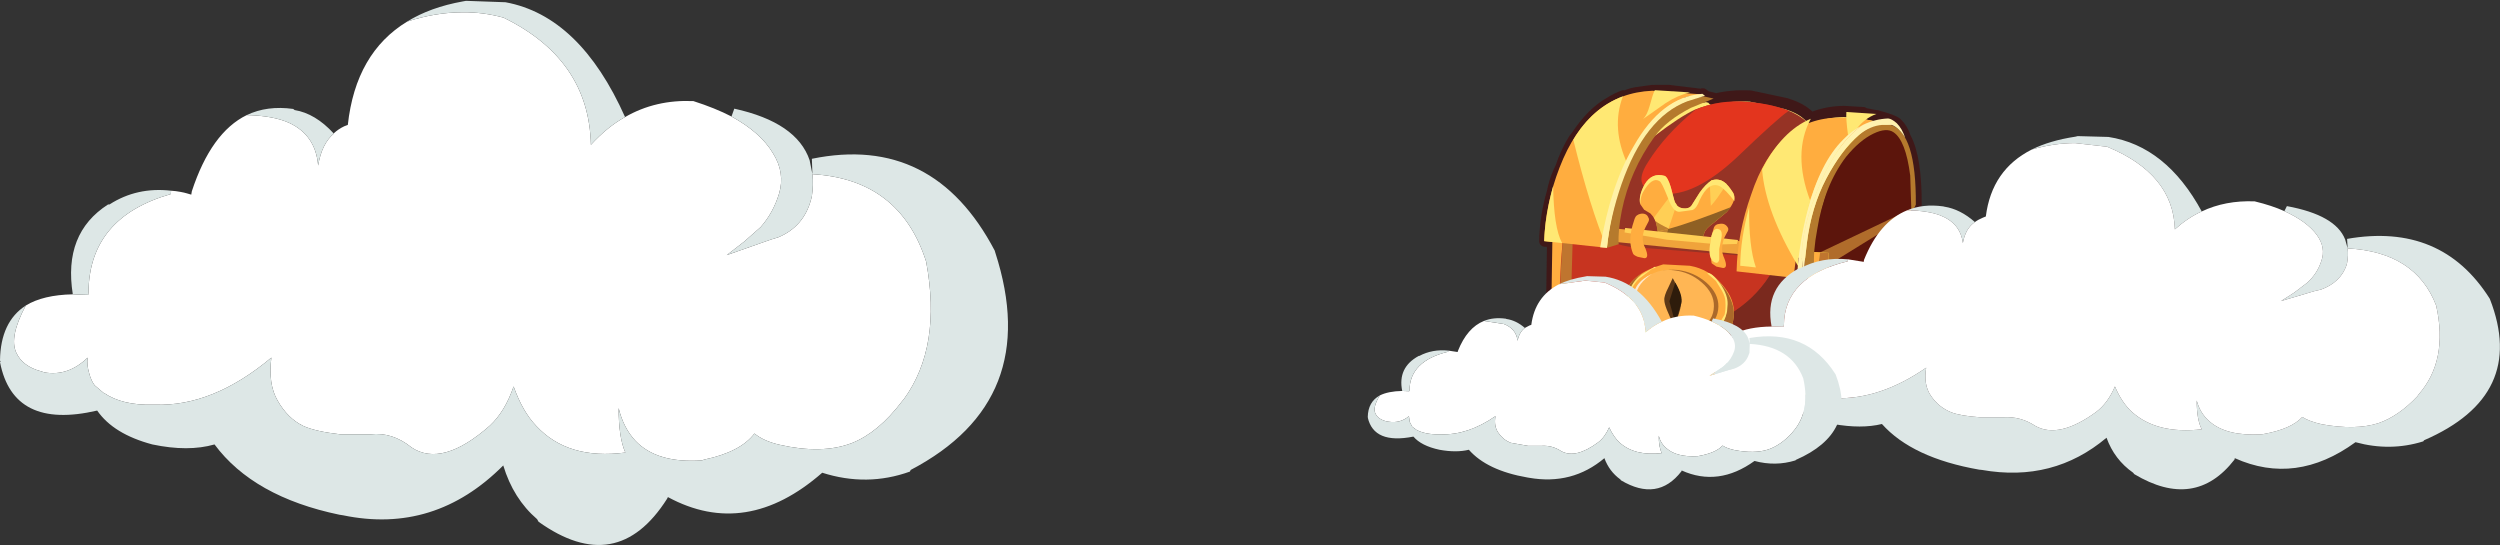 <?xml version="1.0" encoding="UTF-8" standalone="no"?>
<svg xmlns:xlink="http://www.w3.org/1999/xlink" height="97.3px" width="446.35px" xmlns="http://www.w3.org/2000/svg">
  <rect width="100%" height="100%" fill="#333333" stroke="none"/>
  <g transform="matrix(1.0, 0.0, 0.0, 1.0, -116.85, -295.65)">
    <path d="M147.4 329.7 Q149.1 329.8 151.0 330.4 L151.1 329.8 Q154.55 319.3 160.9 316.2 165.65 316.3 168.5 317.6 173.2 319.8 173.65 325.2 174.3 321.3 176.45 319.5 L176.45 319.45 Q177.25 318.7 178.3 318.2 L178.95 317.95 Q180.35 305.1 189.55 299.5 194.65 297.85 199.45 297.85 203.1 297.8 206.75 298.8 222.0 306.25 222.35 321.5 225.35 318.25 228.45 316.55 233.9 313.4 240.65 313.7 244.55 314.95 247.45 316.45 252.65 319.3 254.85 323.0 257.05 326.5 255.95 330.2 254.9 333.65 252.65 336.2 L249.7 338.8 246.6 341.2 254.4 338.45 255.85 338.0 Q260.35 336.1 261.65 331.3 L261.8 330.7 Q262.1 328.7 261.9 326.75 277.5 327.65 282.2 342.35 285.05 357.55 278.2 366.95 L277.9 367.3 Q273.65 372.9 268.95 374.75 263.65 376.8 256.0 375.05 253.2 374.4 251.55 373.05 249.05 376.35 242.6 377.7 L242.15 377.85 Q234.15 378.4 230.3 374.35 228.15 372.05 227.3 368.5 227.3 373.8 228.5 376.45 218.25 377.8 212.6 371.7 210.15 369.15 208.55 364.65 207.0 369.15 204.3 371.65 195.8 379.15 190.35 375.55 186.9 372.75 183.0 373.2 L177.65 373.2 Q173.2 372.7 171.0 371.7 168.2 370.35 166.4 367.15 164.7 364.2 165.3 359.5 154.85 368.25 144.55 367.9 L144.25 367.9 144.15 367.9 Q138.7 368.05 135.4 365.8 L135.4 365.85 135.35 365.8 133.75 364.45 Q133.15 363.65 132.8 362.4 132.3 360.7 132.5 359.5 129.05 362.85 124.85 362.15 L124.2 361.95 Q120.85 361.05 119.75 358.6 118.45 355.8 121.45 350.2 124.55 348.3 129.85 348.2 L132.6 348.3 132.65 347.8 Q132.8 334.45 147.35 330.3 L147.4 329.7" fill="#ffffff" fill-rule="evenodd" stroke="none"/>
    <path d="M160.9 316.2 Q164.55 314.45 169.2 315.1 L169.45 315.3 Q173.15 315.9 176.45 319.5 174.3 321.3 173.65 325.2 173.2 319.8 168.5 317.6 165.65 316.3 160.9 316.2 M189.55 299.5 Q193.65 296.95 199.5 295.9 L200.05 295.8 207.1 296.05 Q220.4 298.5 228.45 316.55 225.35 318.25 222.35 321.5 222.0 306.25 206.75 298.8 203.1 297.8 199.45 297.85 194.65 297.85 189.55 299.5 M247.45 316.45 L247.95 315.05 Q259.1 317.5 261.4 324.25 L261.9 326.75 261.8 324.0 Q283.5 319.55 294.45 340.4 L294.55 340.75 Q303.1 367.15 279.45 379.55 L279.3 379.85 Q271.65 382.6 263.65 380.05 250.05 391.95 236.1 384.4 L235.95 384.7 Q227.0 398.8 213.0 388.8 L212.75 388.35 Q208.5 384.7 206.7 378.75 194.45 391.05 178.1 387.65 L177.45 387.55 Q162.1 384.35 155.15 375.0 150.45 376.35 144.05 375.0 137.1 373.15 134.2 368.95 119.2 372.45 116.85 360.3 L116.95 360.25 116.85 360.0 Q116.95 353.1 121.45 350.2 118.45 355.8 119.75 358.6 120.85 361.05 124.2 361.95 L124.85 362.15 Q129.05 362.85 132.5 359.5 132.3 360.7 132.8 362.4 133.15 363.65 133.75 364.45 L135.35 365.8 135.4 365.85 135.4 365.8 Q138.7 368.05 144.15 367.9 L144.25 367.9 144.55 367.9 Q154.85 368.25 165.3 359.5 164.7 364.2 166.4 367.15 168.2 370.35 171.0 371.7 173.2 372.7 177.65 373.2 L183.0 373.2 Q186.9 372.75 190.35 375.55 195.8 379.15 204.3 371.65 207.0 369.15 208.55 364.65 210.15 369.15 212.6 371.7 218.25 377.8 228.5 376.45 227.3 373.8 227.3 368.5 228.15 372.05 230.3 374.35 234.15 378.4 242.15 377.85 L242.6 377.7 Q249.05 376.35 251.55 373.05 253.2 374.4 256.0 375.05 263.65 376.8 268.95 374.75 273.65 372.9 277.9 367.3 L278.2 366.95 Q285.05 357.55 282.2 342.35 277.5 327.65 261.9 326.75 262.1 328.7 261.8 330.7 L261.65 331.3 Q260.35 336.1 255.85 338.0 L254.4 338.45 246.6 341.2 249.7 338.8 252.65 336.2 Q254.9 333.65 255.95 330.2 257.05 326.5 254.85 323.0 252.65 319.3 247.45 316.45 M129.85 348.2 Q128.1 337.3 136.15 332.15 L136.4 332.15 Q141.3 329.0 147.4 329.7 L147.35 330.3 Q132.8 334.45 132.65 347.8 L132.6 348.3 129.85 348.2" fill="#dde7e6" fill-rule="evenodd" stroke="none"/>
    <path d="M393.65 361.55 L393.0 357.3 393.45 356.7 393.8 356.5 394.05 338.8 392.65 338.7 Q392.75 334.25 394.0 330.0 L394.25 328.9 394.25 328.95 Q394.65 327.25 395.5 325.6 396.45 322.8 397.8 320.6 L398.45 319.75 Q401.1 315.75 404.3 313.95 405.4 313.25 406.7 312.75 L406.7 312.95 Q408.1 312.25 409.75 312.1 L411.9 311.8 412.4 311.85 412.35 311.8 414.8 311.8 415.6 311.9 420.55 312.5 420.85 312.4 421.4 312.8 421.2 312.8 422.85 313.2 422.7 313.45 Q425.8 312.6 429.4 312.8 L429.85 312.9 430.05 312.95 430.35 313.0 435.75 314.15 436.75 314.5 Q438.9 315.3 440.2 316.75 442.8 315.6 446.05 315.55 L449.5 315.75 451.05 316.0 451.35 316.15 449.7 315.9 451.45 316.25 452.05 316.6 451.9 316.3 451.85 316.15 453.2 316.4 451.9 316.3 Q454.9 317.1 455.5 317.65 456.55 318.65 457.05 320.25 459.0 323.8 458.95 332.25 458.65 333.05 458.2 333.1 L458.15 332.7 458.1 333.0 458.15 333.8 457.8 334.15 457.85 335.2 457.75 353.7 458.3 353.85 458.35 354.35 458.35 358.8 443.1 368.35 442.55 368.9 442.55 369.15 394.3 362.2 Q393.5 361.9 393.65 361.55 M458.25 330.6 L458.15 332.55 458.15 332.7 458.15 332.55 458.25 330.6 M454.6 318.0 L454.5 318.0 455.35 318.55 454.6 318.0 M393.6 362.95 L394.3 362.2 Q394.55 363.65 394.0 363.35 L393.7 363.15 393.6 362.95 M421.2 312.8 L421.1 312.85 Q421.0 312.85 421.05 312.95 L421.2 312.8 421.05 312.95 Q421.0 312.85 421.1 312.85 L421.2 312.8 M405.95 336.6 L406.1 336.7 406.1 336.05 Q405.95 336.25 405.95 336.6" fill="#ffe873" fill-rule="evenodd" stroke="none"/>
    <path d="M421.2 312.8 L421.4 312.8 420.85 312.4 420.55 312.5 415.6 311.9 414.8 311.8 412.35 311.8 412.4 311.85 411.9 311.8 409.75 312.1 Q408.1 312.25 406.7 312.95 L406.7 312.75 Q405.4 313.25 404.3 313.95 401.1 315.75 398.45 319.75 L397.8 320.6 Q396.45 322.8 395.5 325.6 394.65 327.25 394.25 328.95 L394.25 328.9 394.0 330.0 Q392.75 334.25 392.65 338.7 L394.05 338.8 393.8 356.5 393.45 356.7 393.0 357.3 393.65 361.55 M394.3 362.2 L442.55 369.15 442.55 368.9 443.1 368.35 458.35 358.8 458.35 354.35 458.3 353.85 457.75 353.7 457.85 335.2 457.8 334.15 458.15 333.8 458.1 333.0 458.15 332.7 458.15 332.55 458.25 330.6 M451.45 316.25 L449.7 315.9 M449.5 315.75 L446.05 315.55 Q442.8 315.6 440.2 316.75 438.9 315.3 436.75 314.5 L435.75 314.15 430.35 313.0 430.05 312.95 429.85 312.9 429.4 312.8 Q425.8 312.6 422.7 313.45 L422.85 313.2 421.2 312.8 421.05 312.95 Q421.0 312.85 421.1 312.85 L421.2 312.8 M451.9 316.3 Q454.9 317.1 455.5 317.65 456.55 318.65 457.05 320.25 459.0 323.8 458.95 332.25 458.65 333.05 458.2 333.1 L458.15 332.7 M451.9 316.3 L451.45 316.25" fill="none" stroke="#3f1818" stroke-linecap="round" stroke-linejoin="round" stroke-width="2.0"/>
    <path d="M456.25 358.75 L441.65 368.5 441.9 333.0 456.9 325.6 456.25 358.75" fill="#5c150c" fill-rule="evenodd" stroke="none"/>
    <path d="M442.05 342.15 L441.7 366.6 395.0 361.7 394.9 337.05 442.05 342.15" fill="#963325" fill-rule="evenodd" stroke="none"/>
    <path d="M434.65 341.3 L442.05 342.15 441.7 366.6 395.0 361.7 394.9 356.4 Q411.6 356.6 418.95 354.55 430.4 351.35 434.65 341.3" fill="#7a291e" fill-rule="evenodd" stroke="none"/>
    <path d="M434.65 341.3 Q430.4 351.35 418.95 354.55 411.6 356.6 394.9 356.4 L394.9 337.05 434.65 341.3" fill="#c73420" fill-rule="evenodd" stroke="none"/>
    <path d="M457.05 334.1 Q457.35 333.95 457.3 334.15 L456.65 359.25 456.45 359.45 456.15 358.85 456.5 334.4 Q456.85 334.1 457.05 334.1" fill="#de9b43" fill-rule="evenodd" stroke="none"/>
    <path d="M457.05 343.9 L456.95 350.45 456.25 352.2 456.35 346.45 457.05 343.9" fill="#edd55f" fill-rule="evenodd" stroke="none"/>
    <path d="M457.65 333.65 Q457.8 333.45 457.75 335.2 L457.6 358.8 456.85 358.85 Q456.7 358.6 456.7 356.25 L457.2 334.15 Q457.25 333.6 457.65 333.65" fill="#a36428" fill-rule="evenodd" stroke="none"/>
    <path d="M458.2 353.9 L457.45 354.5 457.45 353.6 458.2 353.9" fill="#995e25" fill-rule="evenodd" stroke="none"/>
    <path d="M458.0 333.45 L440.2 342.5 Q440.75 335.85 443.45 328.3 444.35 325.3 447.1 322.35 449.9 319.15 452.9 318.6 456.8 317.65 457.75 325.45 458.3 329.4 458.0 333.45" fill="#5c150c" fill-rule="evenodd" stroke="none"/>
    <path d="M458.1 333.8 L441.1 344.3 439.85 341.65 458.0 333.0 458.1 333.8" fill="#b06c2b" fill-rule="evenodd" stroke="none"/>
    <path d="M443.35 340.8 L442.45 369.1 439.25 368.75 439.7 340.6 443.35 340.8" fill="#ffd53f" fill-rule="evenodd" stroke="none"/>
    <path d="M439.7 340.6 L441.8 340.75 Q440.9 346.65 440.75 356.05 L440.45 367.7 Q440.25 368.1 439.8 367.95 L439.15 367.2 439.3 365.75 439.7 340.6" fill="#ffad3f" fill-rule="evenodd" stroke="none"/>
    <path d="M439.45 354.9 L440.8 352.4 440.7 358.85 439.35 360.55 439.45 354.9" fill="#ffe873" fill-rule="evenodd" stroke="none"/>
    <path d="M440.75 356.6 Q440.9 346.85 441.8 340.75 L443.35 340.8 442.5 366.0 Q442.7 367.05 442.35 367.45 L441.55 367.55 Q441.0 367.5 440.8 367.3 440.3 366.85 440.6 364.7 L440.75 356.6" fill="#bf752f" fill-rule="evenodd" stroke="none"/>
    <path d="M394.05 336.05 L396.15 336.15 Q395.4 341.65 395.25 350.15 L395.0 361.05 394.5 361.95 Q394.05 362.35 393.65 361.75 L394.05 336.05" fill="#ffad3f" fill-rule="evenodd" stroke="none"/>
    <path d="M393.8 350.35 L395.3 347.85 395.2 354.25 393.7 356.1 393.8 350.35" fill="#ffe873" fill-rule="evenodd" stroke="none"/>
    <path d="M396.15 336.15 L397.7 336.35 397.0 360.8 Q396.95 362.35 396.35 362.6 L395.25 362.45 Q394.8 362.0 395.0 361.25 L395.05 356.95 Q395.5 340.55 396.15 336.15" fill="#bf752f" fill-rule="evenodd" stroke="none"/>
    <path d="M405.5 338.95 Q405.4 334.35 406.0 331.05 407.2 324.9 412.3 319.9 416.75 316.5 419.4 315.25 423.7 313.5 428.9 313.85 437.3 314.6 440.15 318.2 441.5 320.0 441.3 321.65 L434.1 341.8 407.7 339.7 Q405.4 339.3 405.5 338.95" fill="#963325" fill-rule="evenodd" stroke="none"/>
    <path d="M413.65 330.25 Q407.85 329.6 411.05 324.65 414.15 319.65 419.55 315.25 423.7 313.4 428.9 313.85 433.2 314.2 436.2 315.45 434.35 316.65 426.95 323.75 419.4 330.8 413.65 330.25" fill="#e3351e" fill-rule="evenodd" stroke="none"/>
    <path d="M396.95 335.6 L436.35 339.6 Q437.45 339.7 437.6 340.0 437.8 340.4 437.6 341.2 L437.4 341.35 Q437.4 341.9 436.75 342.1 L434.65 341.75 395.65 337.9 Q393.9 337.75 393.65 337.35 393.25 336.75 393.95 335.85 394.25 335.3 395.25 335.45 L396.95 335.6" fill="#f0a33b" fill-rule="evenodd" stroke="none"/>
    <path d="M403.75 339.9 Q404.2 333.85 406.5 327.35 411.25 314.45 421.05 312.85 L422.8 313.25 418.75 314.9 Q414.3 317.2 412.25 320.05 407.85 326.15 406.4 333.3 405.7 336.85 405.85 339.25 L403.75 339.9" fill="#b57a2d" fill-rule="evenodd" stroke="none"/>
    <path d="M420.7 312.5 L418.05 312.95 Q410.55 315.35 406.4 327.9 404.3 334.05 403.75 339.9 L392.55 338.7 Q392.75 332.15 395.3 325.55 400.4 312.35 411.85 311.85 L420.7 312.5" fill="#ffad3f" fill-rule="evenodd" stroke="none"/>
    <path d="M418.6 312.15 Q416.4 312.65 414.25 314.05 L410.2 316.9 Q410.9 316.25 411.35 314.65 411.95 312.4 412.3 311.75 L418.6 312.15" fill="#ffe873" fill-rule="evenodd" stroke="none"/>
    <path d="M407.45 325.0 Q404.5 332.25 403.75 339.9 400.75 332.8 397.75 320.6 401.15 314.9 406.6 312.85 404.45 318.55 407.45 325.0" fill="#ffe873" fill-rule="evenodd" stroke="none"/>
    <path d="M392.55 338.7 Q392.7 334.25 394.15 328.85 394.25 336.3 395.75 339.05 L392.55 338.7" fill="#ffe873" fill-rule="evenodd" stroke="none"/>
    <path d="M402.55 339.8 Q404.35 328.85 408.5 321.8 413.5 312.9 420.8 312.4 L421.25 312.75 418.05 313.75 Q410.5 316.65 406.35 328.55 404.3 334.5 403.75 339.9 L402.55 339.8" fill="#fff1a6" fill-rule="evenodd" stroke="none"/>
    <path d="M420.3 330.05 Q421.35 328.55 422.45 327.85 423.8 327.45 424.75 328.25 425.35 328.6 426.3 330.1 427.05 331.25 425.15 333.5 L422.8 335.45 Q421.3 336.5 421.1 337.35 420.85 338.55 418.95 338.6 L416.2 338.4 413.65 338.0 413.1 337.85 412.65 336.0 Q412.5 334.75 411.5 333.75 L410.4 333.1 409.7 332.1 Q409.35 330.65 410.5 328.55 411.8 326.4 414.05 327.05 414.6 327.25 415.15 329.05 L415.85 331.7 Q416.3 332.75 417.4 332.85 418.4 332.95 418.85 332.35 L420.3 330.05" fill="#ffad3f" fill-rule="evenodd" stroke="none"/>
    <path d="M416.2 332.15 L414.75 336.45 Q413.0 335.75 412.4 335.1 L412.15 334.5 415.3 330.3 415.85 331.7 416.2 332.15" fill="#ffcf55" fill-rule="evenodd" stroke="none"/>
    <path d="M412.4 335.1 Q412.9 335.55 414.75 336.45 L414.65 336.55 412.75 337.0 412.65 336.0 412.4 335.1" fill="#bf8130" fill-rule="evenodd" stroke="none"/>
    <path d="M414.2 338.15 L413.1 337.85 Q412.75 337.45 412.75 337.0 L414.65 336.55 414.2 338.15" fill="#bf8130" fill-rule="evenodd" stroke="none"/>
    <path d="M414.65 336.55 Q418.7 335.45 425.95 332.6 L425.15 333.5 422.8 335.45 Q421.3 336.5 421.1 337.35 420.85 338.55 418.95 338.6 L416.2 338.4 414.2 338.15 414.65 336.55" fill="#8f6024" fill-rule="evenodd" stroke="none"/>
    <path d="M422.45 327.85 Q424.0 327.45 425.1 328.5 423.3 331.4 422.3 332.4 L422.1 328.15 422.45 327.85" fill="#ffcf55" fill-rule="evenodd" stroke="none"/>
    <path d="M415.15 329.05 L415.85 331.7 Q416.3 332.75 417.4 332.85 418.4 332.95 418.85 332.35 L420.3 330.05 Q421.35 328.55 422.45 327.85 423.8 327.45 424.75 328.25 425.35 328.6 426.3 330.1 426.6 330.85 426.5 331.55 424.9 329.45 423.9 328.9 421.9 327.95 420.3 331.4 419.75 332.9 419.0 333.15 L416.8 333.45 Q415.6 333.65 414.65 331.0 413.5 328.1 413.15 328.0 411.8 327.15 410.2 329.95 409.75 330.7 409.7 332.1 409.35 330.65 410.5 328.55 411.8 326.4 414.05 327.05 414.6 327.25 415.15 329.05" fill="#ffe873" fill-rule="evenodd" stroke="none"/>
    <path d="M445.35 316.65 L448.8 316.75 452.75 317.55 Q453.55 318.0 454.3 318.25 L453.9 318.1 Q452.0 317.55 449.6 318.85 447.2 320.15 444.45 322.95 441.75 325.75 439.6 332.75 437.55 339.7 437.1 345.25 L426.9 344.1 Q427.05 337.25 429.5 330.4 434.1 316.6 445.35 316.65" fill="#ffad3f" fill-rule="evenodd" stroke="none"/>
    <path d="M427.55 343.1 Q427.6 338.2 429.15 332.6 429.05 339.7 430.35 343.4 L427.55 343.1" fill="#ffe873" fill-rule="evenodd" stroke="none"/>
    <path d="M440.15 316.85 Q436.85 323.0 440.05 331.5 438.2 337.6 437.85 343.1 432.05 333.45 431.45 325.9 434.95 319.05 440.15 316.85" fill="#ffe873" fill-rule="evenodd" stroke="none"/>
    <path d="M446.5 315.65 L451.85 316.0 Q449.7 316.8 448.35 318.65 L446.8 319.8 Q446.4 316.85 446.5 315.65" fill="#ffe873" fill-rule="evenodd" stroke="none"/>
    <path d="M457.9 327.0 Q457.1 320.7 454.9 319.25 453.65 318.4 451.35 319.5 448.85 320.7 446.45 323.65 442.55 328.75 441.3 336.6 440.55 340.5 440.75 343.45 L438.85 344.35 439.45 339.05 Q440.25 332.6 442.9 327.55 445.4 322.75 448.8 319.7 451.7 317.1 454.4 317.95 459.0 319.35 458.9 332.2 458.55 333.1 458.1 333.15 L457.9 327.0" fill="#b57a2d" fill-rule="evenodd" stroke="none"/>
    <path d="M449.45 317.95 Q444.65 321.15 441.15 330.05 437.7 338.75 438.85 344.35 L437.75 344.2 Q438.15 338.7 439.55 333.3 441.8 324.65 445.95 320.55 447.35 319.05 449.45 317.95" fill="#fff2b0" fill-rule="evenodd" stroke="none"/>
    <path d="M453.95 316.8 Q454.6 316.85 455.5 317.65 456.45 318.6 457.0 320.25 455.9 318.45 454.6 317.95 L452.9 317.95 Q450.8 318.1 448.8 319.7 445.75 322.2 442.9 327.55 440.25 332.6 439.45 339.05 L438.85 344.35 Q437.7 338.75 441.15 330.05 444.65 321.15 449.45 317.95 451.6 316.9 453.95 316.8" fill="#fff2b0" fill-rule="evenodd" stroke="none"/>
    <path d="M423.85 339.3 L414.45 338.45 406.9 337.15 407.0 336.35 427.15 338.5 426.95 339.2 423.85 339.3" fill="#ffcf55" fill-rule="evenodd" stroke="none"/>
    <path d="M411.1 335.35 L410.65 336.2 Q409.65 338.2 410.6 339.95 411.35 341.75 410.45 341.75 L409.25 341.5 Q408.5 341.2 408.4 340.9 408.05 340.05 407.95 339.05 407.8 337.25 408.7 334.7 408.95 333.95 409.85 333.8 410.85 333.7 411.15 334.5 411.4 334.85 411.1 335.35" fill="#ffad3f" fill-rule="evenodd" stroke="none"/>
    <path d="M422.8 336.45 Q423.0 335.65 424.0 335.6 424.9 335.5 425.35 336.3 425.55 336.65 425.2 337.15 L424.75 338.0 Q423.9 340.15 424.7 341.75 425.4 343.5 424.5 343.5 L423.3 343.25 422.45 342.65 422.15 340.85 Q421.95 339.0 422.8 336.45" fill="#ffad3f" fill-rule="evenodd" stroke="none"/>
    <path d="M422.45 342.1 L422.6 342.1 Q421.8 341.45 422.2 339.05 422.55 335.9 423.9 336.65 424.4 337.0 424.2 338.15 L423.8 340.1 423.8 342.0 Q423.55 343.1 422.45 342.1" fill="#ffe873" fill-rule="evenodd" stroke="none"/>
    <path d="M442.75 362.6 L442.65 368.05 Q442.35 369.2 440.65 369.05 L395.15 363.15 393.25 362.15 393.05 362.05 392.7 361.35 392.45 357.3 392.9 356.8 Q393.45 356.35 394.45 356.3 396.0 356.35 397.1 357.5 L438.2 362.0 Q438.55 361.95 438.75 361.7 L440.45 361.5 Q441.85 361.5 442.75 362.6" fill="#b57a2d" fill-rule="evenodd" stroke="none"/>
    <path d="M392.7 361.75 L392.45 357.3 392.9 356.8 Q393.45 356.35 394.45 356.3 L392.7 361.75" fill="#ffe873" fill-rule="evenodd" stroke="none"/>
    <path d="M442.2 363.1 Q442.85 363.15 442.95 363.55 443.15 364.35 442.95 366.1 L442.35 368.45 Q441.9 369.15 440.65 369.05 L438.55 368.7 398.0 363.7 Q394.6 363.3 393.5 362.55 392.35 361.7 392.75 360.2 392.95 358.6 393.7 357.75 394.35 357.0 395.85 358.35 L438.65 362.85 441.1 362.95 442.2 363.1" fill="#ffe873" fill-rule="evenodd" stroke="none"/>
    <path d="M404.45 364.4 L397.35 363.25 397.2 359.5 400.15 359.0 404.45 364.4" fill="#ffad3f" fill-rule="evenodd" stroke="none"/>
    <path d="M422.95 366.55 L421.35 361.35 426.75 361.85 430.6 367.45 422.95 366.55" fill="#ffad3f" fill-rule="evenodd" stroke="none"/>
    <path d="M430.25 362.0 L432.45 362.15 437.9 368.4 434.8 368.1 432.75 365.05 Q430.6 362.05 430.25 362.0" fill="#ffad3f" fill-rule="evenodd" stroke="none"/>
    <path d="M441.0 363.65 L394.35 358.5 394.35 357.7 441.0 362.85 441.0 363.65" fill="#fff2b0" fill-rule="evenodd" stroke="none"/>
    <path d="M442.1 368.9 L440.9 368.75 441.0 362.85 442.2 363.0 442.1 368.9" fill="#fff2b0" fill-rule="evenodd" stroke="none"/>
    <path d="M458.3 354.35 L458.25 358.8 441.8 369.05 441.9 363.3 458.3 354.35" fill="#b06c2b" fill-rule="evenodd" stroke="none"/>
    <path d="M447.35 360.25 L449.35 359.2 Q450.6 360.05 453.8 361.5 L450.4 363.7 Q449.1 361.75 447.35 360.25" fill="#f0aa4d" fill-rule="evenodd" stroke="none"/>
    <path d="M455.4 358.9 L454.05 356.5 Q455.65 355.85 457.2 355.0 L457.1 359.3 Q456.1 360.2 455.4 358.9" fill="#f0aa4d" fill-rule="evenodd" stroke="none"/>
    <path d="M458.3 354.35 L458.25 358.8 453.8 361.5 Q450.6 360.05 449.35 359.2 L454.05 356.5 455.4 358.9 Q456.1 360.2 457.1 359.3 L457.2 355.0 458.3 354.35" fill="#b06c2b" fill-rule="evenodd" stroke="none"/>
    <path d="M447.35 360.25 Q449.1 361.75 450.4 363.7 L441.8 369.05 441.9 363.3 447.35 360.25" fill="#b06c2b" fill-rule="evenodd" stroke="none"/>
    <path d="M458.2 353.9 L458.3 354.35 441.9 363.3 441.9 361.85 458.2 353.9" fill="#f0aa4d" fill-rule="evenodd" stroke="none"/>
    <path d="M414.95 346.35 L416.0 348.8 Q416.25 349.25 416.1 349.35 L415.9 350.0 415.6 352.4 415.25 351.5 414.1 349.45 Q414.0 349.25 414.6 348.3 L414.95 346.35" fill="#b57a2d" fill-rule="evenodd" stroke="none"/>
    <path d="M421.9 349.8 Q421.9 351.9 419.85 353.3 417.85 354.65 415.2 354.35 412.5 354.05 410.55 352.55 408.55 350.85 408.6 348.85 408.65 346.65 410.65 345.25 412.65 343.65 415.35 343.95 418.0 344.25 419.95 346.0 421.95 347.7 421.9 349.8" fill="#ffb654" fill-rule="evenodd" stroke="none"/>
    <path d="M413.8 342.85 L418.55 343.1 Q422.0 343.7 424.35 346.5 426.7 349.2 426.4 352.05 425.85 358.55 416.7 357.5 411.25 356.9 408.6 354.0 406.1 351.15 407.05 347.95 408.1 344.5 413.8 342.85" fill="#ffad3f" fill-rule="evenodd" stroke="none"/>
    <path d="M422.65 345.0 Q424.45 346.4 425.45 348.25 426.55 350.3 426.4 352.05 425.85 358.55 416.7 357.5 411.35 356.95 408.6 354.0 406.2 351.25 407.05 347.95 407.75 345.75 410.35 344.2 408.3 345.65 407.8 347.9 407.35 349.85 408.2 351.75 410.35 356.35 417.45 356.5 420.65 356.5 422.95 354.75 425.75 352.65 425.05 349.1 424.7 347.45 423.9 346.45 L422.65 345.0" fill="#ab692a" fill-rule="evenodd" stroke="none"/>
    <path d="M409.0 353.0 Q410.7 355.55 415.35 356.05 L420.55 355.75 Q422.6 354.85 423.5 353.95 L424.75 351.85 Q425.0 350.9 424.9 349.45 424.9 348.65 424.25 347.5 L423.2 345.8 421.65 344.45 Q422.4 344.1 424.15 346.55 425.35 348.4 425.3 349.95 L425.2 351.25 Q424.5 354.7 420.8 356.3 L415.35 356.7 Q410.9 356.25 408.85 353.35 407.45 351.2 407.5 349.1 407.55 346.55 409.95 344.7 L412.35 343.25 412.45 343.45 411.8 343.65 409.5 345.4 Q407.75 347.1 407.7 349.3 407.65 351.1 409.0 353.0" fill="#ffe873" fill-rule="evenodd" stroke="none"/>
    <path d="M423.65 350.4 Q423.6 352.85 421.4 354.3 419.1 355.8 416.15 355.45 413.05 355.1 411.1 353.45 408.85 351.65 408.9 349.35 408.95 346.9 411.2 345.3 413.35 343.55 416.35 343.85 419.3 344.2 421.5 346.1 423.7 348.05 423.65 350.4" fill="#ab692a" fill-rule="evenodd" stroke="none"/>
    <path d="M422.85 350.35 Q422.8 352.8 420.6 354.2 418.45 355.6 415.45 355.3 L413.05 354.8 412.25 354.4 Q408.4 352.3 408.9 348.35 409.3 346.2 411.8 344.55 413.65 343.65 415.65 343.9 418.55 344.2 420.7 346.1 422.9 348.0 422.85 350.35" fill="#ffb654" fill-rule="evenodd" stroke="none"/>
    <path d="M408.35 349.3 Q408.4 346.1 411.8 344.55 409.3 346.2 408.9 348.35 408.4 352.3 412.25 354.4 L413.05 354.8 Q408.3 352.95 408.35 349.3" fill="#ffe9cc" fill-rule="evenodd" stroke="none"/>
    <path d="M415.5 345.3 Q417.25 348.45 417.0 349.9 416.8 351.55 415.75 353.75 414.0 350.35 414.0 349.25 413.9 348.55 414.75 346.9 L415.5 345.3" fill="#5c3817" fill-rule="evenodd" stroke="none"/>
    <path d="M415.95 346.1 Q417.4 348.5 417.0 349.9 L415.95 353.35 414.9 349.45 415.95 346.1" fill="#2e1c0b" fill-rule="evenodd" stroke="none"/>
    <path d="M457.35 333.2 Q460.2 332.0 463.8 332.5 L464.0 332.55 Q466.85 333.0 469.45 335.3 467.75 336.45 467.3 339.05 466.85 335.5 463.25 334.1 461.0 333.25 457.35 333.2 M479.6 322.35 Q482.8 320.75 487.4 320.05 L487.8 319.95 493.3 320.1 Q503.6 321.7 509.95 333.4 507.5 334.5 505.15 336.6 504.85 326.7 493.05 321.85 L487.35 321.2 Q483.55 321.2 479.6 322.35 M524.7 333.35 L525.15 332.45 Q533.85 334.05 535.55 338.4 L536.0 340.0 535.9 338.3 Q552.75 335.35 561.35 348.95 L561.4 349.05 Q568.1 366.25 549.65 374.25 L549.5 374.45 Q543.6 376.3 537.4 374.6 526.75 382.35 515.85 377.45 L515.8 377.7 Q508.75 386.8 497.9 380.3 L497.7 380.05 Q494.35 377.7 492.95 373.8 483.45 381.8 470.7 379.55 L470.2 379.5 Q458.25 377.4 452.85 371.35 449.2 372.25 444.15 371.35 438.8 370.15 436.5 367.35 424.8 369.75 423.0 361.8 L423.1 361.8 423.0 361.6 Q423.1 357.15 426.55 355.25 424.25 358.9 425.3 360.7 426.15 362.35 428.7 362.9 L429.25 363.0 Q432.55 363.5 435.2 361.3 435.05 362.1 435.4 363.15 L436.15 364.5 Q436.6 364.95 437.4 365.4 440.05 366.8 444.25 366.75 L444.3 366.75 444.6 366.75 Q452.6 366.95 460.75 361.3 460.25 364.3 461.55 366.25 462.95 368.35 465.2 369.25 466.85 369.9 470.35 370.15 L474.5 370.15 Q477.6 369.95 480.25 371.7 484.45 374.05 491.1 369.2 493.2 367.6 494.45 364.65 495.7 367.6 497.55 369.25 502.0 373.2 509.95 372.3 509.05 370.6 509.05 367.15 509.65 369.45 511.35 370.9 514.35 373.55 520.6 373.2 L520.95 373.15 Q525.95 372.25 527.9 370.1 529.15 370.9 531.4 371.4 537.4 372.5 541.5 371.2 545.1 369.95 548.45 366.4 L548.65 366.1 Q554.0 360.0 551.8 350.2 548.15 340.65 536.0 340.0 536.15 341.25 535.9 342.6 L535.8 343.0 Q534.75 346.05 531.25 347.35 L530.15 347.6 524.1 349.4 Q525.7 348.35 526.45 347.9 L528.75 346.15 Q530.55 344.55 531.3 342.25 532.15 339.9 530.5 337.6 528.75 335.2 524.7 333.35 M433.15 353.95 Q431.8 346.9 438.05 343.55 L438.25 343.55 Q442.1 341.5 446.8 341.95 L446.75 342.3 Q435.4 345.05 435.35 353.75 L435.25 354.0 433.15 353.95" fill="#dde7e6" fill-rule="evenodd" stroke="none"/>
    <path d="M469.45 335.3 Q470.05 334.85 470.9 334.5 L471.4 334.3 Q472.45 325.95 479.6 322.35 483.55 321.2 487.35 321.2 L493.05 321.85 Q504.85 326.7 505.15 336.6 507.5 334.5 509.95 333.4 514.15 331.4 519.4 331.6 522.5 332.35 524.7 333.35 528.75 335.2 530.5 337.6 532.15 339.9 531.3 342.25 530.55 344.55 528.75 346.15 L526.45 347.9 Q525.7 348.35 524.1 349.4 L530.15 347.6 531.25 347.35 Q534.75 346.05 535.8 343.0 L535.9 342.6 Q536.15 341.25 536.0 340.0 548.15 340.65 551.8 350.2 554.0 360.0 548.65 366.1 L548.45 366.4 Q545.1 369.95 541.5 371.2 537.4 372.5 531.4 371.4 529.15 370.9 527.9 370.1 525.95 372.25 520.95 373.15 L520.6 373.2 Q514.35 373.55 511.35 370.9 509.65 369.45 509.05 367.15 509.05 370.6 509.95 372.3 502.0 373.2 497.55 369.25 495.7 367.6 494.45 364.65 493.2 367.6 491.1 369.2 484.45 374.05 480.25 371.7 477.6 369.95 474.5 370.15 L470.35 370.15 Q466.85 369.9 465.2 369.25 462.95 368.35 461.55 366.25 460.25 364.3 460.75 361.3 452.6 366.95 444.6 366.75 L444.3 366.75 444.25 366.75 Q440.05 366.8 437.4 365.4 436.6 364.95 436.15 364.5 L435.4 363.15 Q435.05 362.1 435.2 361.3 432.55 363.5 429.25 363.0 L428.7 362.9 Q426.15 362.35 425.3 360.7 424.25 358.9 426.55 355.25 429.0 354.0 433.15 353.95 L435.25 354.0 435.35 353.75 Q435.4 345.05 446.75 342.3 L446.8 341.95 449.6 342.4 449.65 342.05 Q452.4 335.2 457.35 333.2 461.0 333.25 463.25 334.1 466.85 335.5 467.3 339.05 467.75 336.45 469.45 335.3" fill="#ffffff" fill-rule="evenodd" stroke="none"/>
    <path d="M413.55 353.1 Q416.05 351.85 419.25 352.0 421.1 352.45 422.45 353.05 424.9 354.15 425.95 355.6 426.95 357.0 426.45 358.4 425.95 359.8 424.9 360.75 424.4 361.25 423.5 361.8 L422.05 362.75 425.7 361.65 426.4 361.5 Q428.5 360.75 429.1 358.9 L429.2 358.65 429.25 357.05 Q436.6 357.45 438.8 363.2 440.15 369.15 436.9 372.8 L436.75 373.0 Q434.75 375.15 432.55 375.9 430.1 376.7 426.5 376.0 425.15 375.7 424.4 375.2 423.2 376.5 420.2 377.05 L419.95 377.1 Q416.2 377.3 414.4 375.7 413.35 374.85 413.0 373.45 413.0 375.5 413.55 376.55 408.75 377.1 406.05 374.7 404.95 373.7 404.15 371.95 403.4 373.7 402.15 374.65 398.15 377.6 395.6 376.2 394.0 375.15 392.15 375.25 L389.65 375.25 386.55 374.7 Q385.2 374.15 384.35 372.9 383.55 371.75 383.85 369.95 378.95 373.35 374.1 373.2 L373.95 373.2 373.9 373.2 Q371.35 373.25 369.75 372.4 L369.0 371.85 368.55 371.0 368.4 369.95 Q366.85 371.25 364.85 370.95 L364.5 370.9 Q362.95 370.55 362.45 369.55 361.85 368.45 363.2 366.25 364.7 365.5 367.2 365.45 L368.45 365.5 368.5 365.35 Q368.55 360.1 375.4 358.45 L375.45 358.25 377.1 358.5 377.15 358.3 Q378.8 354.15 381.8 352.95 L385.35 353.5 Q387.55 354.35 387.8 356.5 388.1 354.95 389.1 354.2 L389.95 353.75 390.25 353.65 Q390.9 348.6 395.2 346.4 L399.9 345.75 403.35 346.1 Q410.45 349.05 410.65 355.0 412.05 353.75 413.55 353.1" fill="#ffffff" fill-rule="evenodd" stroke="none"/>
    <path d="M395.2 346.4 Q397.15 345.45 399.95 345.0 L400.2 344.95 403.5 345.05 Q409.7 346.0 413.55 353.1 412.05 353.75 410.65 355.0 410.45 349.05 403.35 346.1 L399.9 345.75 395.2 346.4 M422.45 353.05 L422.7 352.5 Q427.95 353.45 429.0 356.1 L429.25 357.05 429.2 356.0 Q439.35 354.25 444.55 362.45 L444.6 362.55 Q448.6 372.9 437.5 377.75 L437.4 377.85 Q433.85 378.95 430.1 377.95 423.65 382.6 417.1 379.65 L417.05 379.8 Q412.8 385.3 406.25 381.4 L406.15 381.25 Q404.15 379.8 403.3 377.45 397.55 382.3 389.85 380.95 L389.55 380.9 Q382.35 379.65 379.1 375.95 376.85 376.5 373.85 375.95 370.6 375.25 369.2 373.6 362.15 375.0 361.05 370.2 L361.1 370.2 361.05 370.1 Q361.1 367.4 363.2 366.25 361.85 368.45 362.45 369.55 362.95 370.55 364.5 370.9 L364.85 370.95 Q366.85 371.25 368.4 369.95 L368.55 371.0 369.0 371.85 369.75 372.4 Q371.35 373.25 373.9 373.2 L373.95 373.2 374.1 373.2 Q378.95 373.35 383.85 369.95 383.55 371.75 384.35 372.9 385.2 374.15 386.55 374.7 L389.65 375.25 392.15 375.25 Q394.0 375.15 395.6 376.2 398.15 377.6 402.15 374.65 403.4 373.7 404.15 371.95 404.95 373.7 406.05 374.7 408.75 377.1 413.55 376.55 413.0 375.5 413.0 373.45 413.35 374.85 414.4 375.7 416.2 377.3 419.95 377.1 L420.2 377.05 Q423.2 376.5 424.4 375.2 425.15 375.7 426.5 376.0 430.1 376.7 432.55 375.9 434.75 375.15 436.75 373.0 L436.9 372.8 Q440.15 369.15 438.8 363.2 436.6 357.45 429.25 357.05 L429.2 358.65 429.1 358.9 Q428.5 360.75 426.4 361.5 L425.7 361.65 422.05 362.75 423.5 361.8 Q424.4 361.25 424.9 360.75 425.95 359.8 426.45 358.4 426.95 357.0 425.95 355.6 424.9 354.15 422.45 353.05 M367.2 365.45 Q366.35 361.25 370.15 359.2 L370.25 359.2 Q372.6 357.95 375.45 358.25 L375.4 358.45 Q368.55 360.1 368.5 365.35 L368.45 365.5 367.2 365.45 M381.8 352.95 Q383.5 352.25 385.7 352.55 L385.8 352.6 Q387.55 352.85 389.1 354.2 388.1 354.95 387.8 356.5 387.55 354.35 385.35 353.5 L381.8 352.95" fill="#dde7e6" fill-rule="evenodd" stroke="none"/>
  </g>
</svg>
